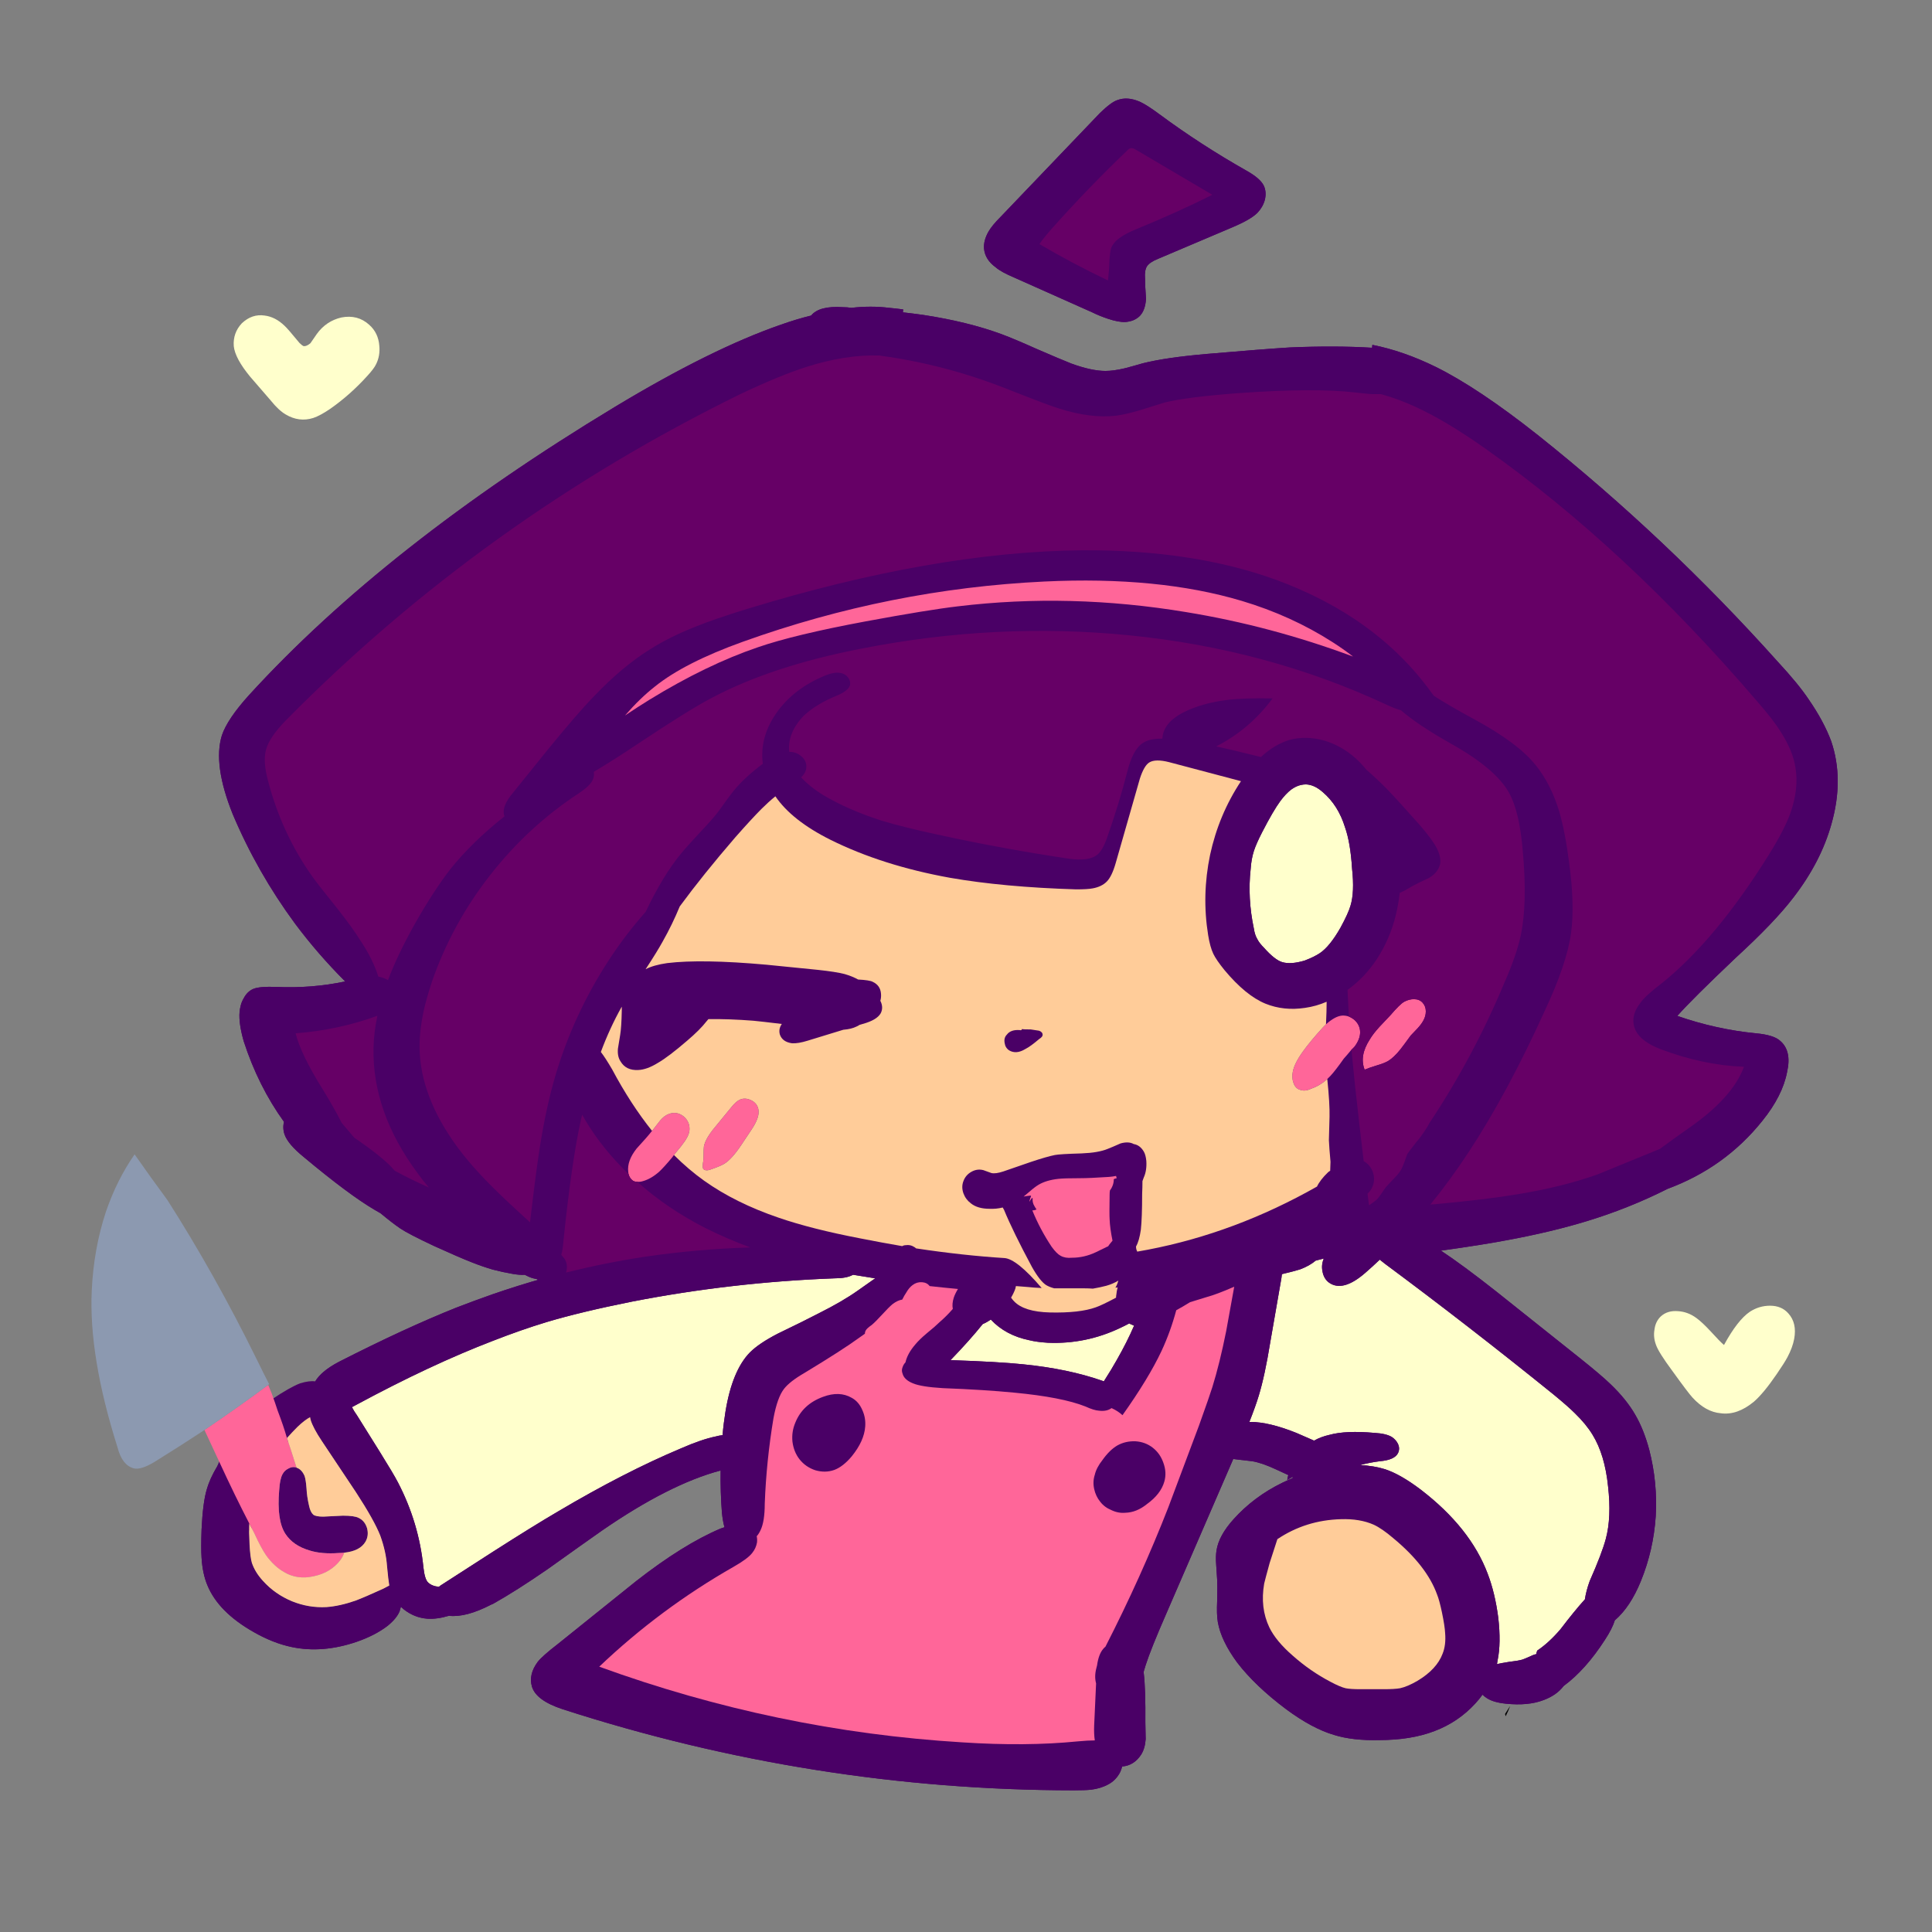 
<svg xmlns="http://www.w3.org/2000/svg" version="1.1" xmlns:xlink="http://www.w3.org/1999/xlink" preserveAspectRatio="none" x="0px" y="0px" width="300px" height="300px" viewBox="0 0 300 300">
<rect x="0" y="0" width="300" height="300" fill="#808080" stroke="none"/>
<defs>
<g id="nancy_0_Layer1_0_FILL">
<path fill="#4A0066" stroke="none" d="
M 266.65 93.3
Q 265.05 90.9 261.85 87.45 244.65 68.25 224.65 52.3 215.3 44.9 208.7 41.65 203.7 39.2 198.9 38.25
L 198.85 38.7
Q 193.2 38.35 186.1 38.65 182.05 38.9 173.3 39.65 166.9 40.2 163.3 41.1 161.4 41.65 160.4 41.9 158.7 42.3 157.45 42.3 155.3 42.3 152.15 41.15 150.5 40.5 146.7 38.85 143.35 37.35 141.35 36.6 136.05 34.65 129.15 33.6 127.75 33.4 126 33.2
L 126.05 32.75
Q 124.95 32.6 123.85 32.5 121.05 32.15 118 32.5 117.35 32.4 116.7 32.4 113 32.15 111.75 33.7 109.5 34.25 107.1 35.1 96.25 38.85 81.25 47.9 45.75 69.35 24.5 92.6 21.1 96.35 20.25 98.9 18.85 103.45 21.95 111.15 25.75 120.15 31.6 128.1 35.15 132.85 39.4 137.1 34.2 138.2 28.7 137.95 26.15 137.85 25.15 138.25 24.2 138.65 23.65 139.7 23.35 140.2 23.2 140.75 23.05 141.3 23 141.85 22.85 143.6 23.65 146.4 25.9 153.35 29.9 158.9 29.65 159.9 30 160.9 30.55 162.4 32.95 164.35 39.95 170.2 43.95 172.55 44.4 172.8 44.9 173.1 46.7 174.6 47.95 175.45 49.2 176.3 53.25 178.2 57.1 179.95 59.15 180.75 60.8 181.4 62.35 181.85 63.9 182.25 65.35 182.5 66.45 182.7 67.3 182.65 68.65 183.4 69.7 183.3 69.947 183.273 70.15 183.2
L 70.15 183.2
Q 66.23 184.312 62.35 185.65 59.5 186.65 56.65 187.75 48.75 190.9 38.45 196.15 35.712 197.582 34.75 199.2 33.857 199.063 32.4 199.5 30.75 200.15 28 202 25.5 203.7 24.45 204.8 23.7 205.6 22.8 206.8 20.535 209.864 19.5 212.45 18.369 214.336 17.9 216 17.3 218 17.1 222.2 17 225.15 17.1 226.6 17.25 229.05 18 230.85 19.7 235 25.15 238.1 28.2 239.85 31.1 240.45 35.85 241.45 41.15 239.65 44.05 238.65 46 237.15 47.4 236 47.85 234.9 47.95 234.6 48.05 234.2 48.25 234.4 48.5 234.6 50.15 235.9 52.15 236.05 53.65 236.15 55.5 235.6 58.15 235.9 62.1 233.85 62.2 233.8 62.35 233.75 66 231.7 70.85 228.35 76.45 224.35 79.3 222.35 89.75 215.15 97.65 213.05
L 97.7 213.05
Q 97.65 216.35 97.9 219.6 98.05 221 98.3 221.85 98 221.95 97.7 222.05 91.9 224.5 84.6 230.2 80.55 233.45 72.4 240 70 241.85 69.3 242.75 67.85 244.7 68.4 246.6 69.05 248.75 73.15 250.1 112 262.65 152.5 262.7 154.35 262.7 155.25 262.6 156.75 262.4 157.85 261.8 159.1 261.15 159.75 259.85 159.95 259.4 160.05 259 161.9 258.85 163 257.15 163.6 256.2 163.7 254.75 163.7 254.25 163.65 252.15 163.7 247.05 163.4 244.5 163.4 244.35 163.4 244.25 163.55 243.75 163.7 243.25 164.5 240.75 166.95 235.15
L 177.3 211.25
Q 177.65 211.3 178.1 211.35
L 180.25 211.6
Q 181.75 211.85 183.9 212.85 185.05 213.4 185.85 213.75 185.75 214.05 185.7 214.4 185.7 214.45 185.7 214.5 186.341 214.108 186.95 213.75 186.956 213.913 186.95 214.05 185.908 214.458 184.9 214.95 180.5 217.1 177.35 220.6 175.05 223.15 174.7 225.45 174.55 226.35 174.65 227.7 174.7 228.45 174.8 230 174.85 230.85 174.8 233.3 174.7 235.35 174.9 236.55 175.4 239.45 177.9 242.85 180.7 246.5 185.5 250.1 189.55 253.1 192.95 254.1 195.85 255 199.95 254.9 204.9 254.9 208.55 253.5 212.25 252.1 214.9 249.2 215.5 248.55 216 247.85 216.3 248.15 216.7 248.4 217.7 249.05 219.65 249.25 223.1 249.6 225.45 248.7 227.5 247.95 228.6 246.5 232 244 235 239.35 236.15 237.6 236.55 236.3 238.95 234.25 240.6 230.2 242.55 225.4 242.9 220.15 243.2 214.9 241.9 209.85 241.05 206.65 239.7 204.35 238.35 202 235.9 199.65 234.4 198.2 231.2 195.65
L 218.15 185.25
Q 212.95 181.15 209.55 178.9 216.35 177.95 220.2 177.2 226.85 175.95 232.1 174.35 238.7 172.35 244.75 169.3 253.65 166 259.45 158.75 262.6 154.85 263.3 151.15 264.05 147.85 262.2 146.3 261.2 145.4 258.45 145.15 252.3 144.55 246.25 142.45 248.5 139.9 255.35 133.4 261.35 127.9 264.25 124.1 268.55 118.55 270.2 112.6 272.15 105.7 270.15 99.8 269 96.7 266.65 93.3
M 45.3 231.4
Q 42.45 232.7 41 233.25 38.55 234.1 36.5 234.25 33.75 234.4 31.15 233.35 28.5 232.25 26.65 230.2 25.4 228.85 24.9 227.35 24.65 226.45 24.55 224.55 24.488 223.41 24.45 222.4 24.568 222.339 24.65 222.25 25.55 221.2 26.05 218.55 26.8 215.3 27.95 212.8 30.09 208.287 34.1 205.45 34.547 206.621 35.8 208.5
L 41.1 216.45
Q 43.9 220.75 44.85 223.15 45.75 225.65 45.9 227.9 46.1 230.05 46.25 230.9 45.8 231.15 45.3 231.4
M 177.15 20
Q 180 18.8 181.05 17.75 181.9 16.85 182.2 15.75 182.5 14.55 182.05 13.55 181.5 12.4 179.35 11.2 172.2 7.15 165.85 2.45 163.9 1 162.8 0.5 160.85 -0.35 159.3 0.25 158.35 0.55 156.6 2.25
L 141.15 18.4
Q 139.85 19.7 139.3 20.65 138.5 22.05 138.6 23.3 138.75 25 140.4 26.2 141.25 26.95 143.4 27.85
L 155.4 33.2
Q 156.5 33.75 157.85 34.2 159.5 34.75 160.55 34.7 161.95 34.6 162.8 33.75 163.65 32.85 163.75 31.1 163.6 28.95 163.6 27.95 163.5 26.7 163.9 26.05 164.35 25.4 165.6 24.9
L 177.15 20 Z"/>
</g>

<g id="nancy_0_Layer0_0_FILL">
<path fill="#FFFFCC" stroke="none" d="
M 242.7 191.2
Q 242.5 192.35 242.95 193.55 243.35 194.7 245.5 197.6 247.95 201 248.6 201.7 250.65 203.95 253 204.15 255.55 204.5 258.15 202.35 259.65 201.05 261.7 198.05 262.9 196.3 263.35 195.45 264.15 193.95 264.4 192.6 264.85 190.15 263.5 188.65 262.45 187.45 260.65 187.45 258.95 187.45 257.5 188.4 255.6 189.7 253.5 193.55 252.9 193.05 251.4 191.4 250.1 190 249.2 189.35 247.9 188.4 246.4 188.3 244.75 188.15 243.7 189.1 242.85 189.9 242.7 191.2
M 44.7 38.4
Q 44.55 36.4 43.15 35.15 41.35 33.5 38.8 34 36.45 34.55 35 36.55 34.65 37.05 34 38 33.4 38.5 32.95 38.45 32.7 38.35 32.3 37.95 30.45 35.7 30 35.3 28.55 33.9 26.9 33.7 24.95 33.4 23.35 34.9 21.95 36.4 22.1 38.45 22.3 40.35 24.65 43.2
L 27.85 46.9
Q 29.05 48.4 30.15 49.05 32.25 50.3 34.45 49.6 35.5 49.25 37.05 48.2 40.2 46 42.9 43 43.9 41.9 44.2 41.25 44.85 39.95 44.7 38.4
M 138.4 190.3
Q 136.35 192.85 133.4 195.9 140.85 196.15 144.7 196.55 151.65 197.25 156.95 199.1 157.1 199.15 157.2 199.2 158.45 197.25 159.2 195.9 160.8 193.1 161.9 190.55 161.65 190.45 161.45 190.35 161.3 190.3 161.15 190.2 160.5 190.55 159.75 190.9 154.4 193.45 148.5 193.2 146.8 193.1 145.6 192.8 141.95 192.05 139.65 189.6 139 190.05 138.4 190.3
M 70.65 190
Q 66.7 191.2 62.35 192.9 52.7 196.6 41.2 202.8 40.8 203 40.45 203.2 40.75 203.8 41.25 204.5
L 44.75 210.1
Q 46.9 213.55 47.6 214.9 50.85 221.15 51.55 228.1 51.75 229.9 52.25 230.4 52.85 231 53.95 231.1 54.05 231 54.2 230.9 58.7 228 62.35 225.65 68.6 221.65 72.45 219.4 82.75 213.3 91.55 209.6 94.75 208.2 96.95 207.75 97.5 207.6 98 207.55 98.15 205.75 98.45 203.9 99.5 197.5 102.25 194.7 103.65 193.3 106.55 191.8 110.8 189.75 112.9 188.65 116.6 186.8 119 185.1
L 121.7 183.2
Q 119.95 182.9 118.3 182.65 118.2 182.65 118.15 182.7 117.2 183.2 115.35 183.2 99.45 183.8 84 186.8 76 188.4 70.65 190
M 200.8 180.9
Q 200.4 180.6 200.05 180.3 198.95 181.35 197.8 182.35 194.3 185.4 192.15 183.85 191.35 183.25 191.15 182.1 190.95 181.1 191.35 180.15 191.3 180.15 191.25 180.15 190.9 180.25 190.1 180.45 189.15 181.25 187.7 181.8 186.75 182.1 184.85 182.55 184.8 183.15 184.65 183.9
L 183.05 193.1
Q 182.2 198.35 181.25 201.45 180.75 203.1 179.8 205.5 179.9 205.5 180 205.5 182.85 205.5 187.1 207.2
L 189.85 208.4
Q 190.9 207.8 192.25 207.5 194.8 206.8 199.25 207.2 201.05 207.3 201.95 207.85 202.6 208.3 202.9 208.95 203.2 209.65 202.9 210.3 202.4 211.4 200.05 211.6 198.45 211.8 197 212.2 199.15 212.3 200.9 212.85 203.3 213.65 206.4 216 214.1 221.9 216.8 229.05 217.95 232.05 218.45 235.9 218.9 239.85 218.35 242.5 218.3 242.8 218.25 243.1 218.85 242.95 220.15 242.75 221.5 242.6 222.2 242.4 222.4 242.35 223.85 241.7 224.1 241.6 224.35 241.55 224.4 241.25 224.5 241 226.3 239.8 228.1 237.7 230.35 234.75 231.9 233.05 232.1 231.7 232.65 230.2 234.55 225.9 235.15 223.65 236.05 220.3 235.5 215.5 235 210.6 233.1 207.5 232.1 205.85 230.35 204.15 229.3 203.1 227.05 201.25 213.75 190.5 200.8 180.9
M 186.3 107.3
Q 185.45 107.95 184.6 109.1 183.5 110.6 181.8 113.9 180.85 115.75 180.5 116.85 180.1 118.1 180 119.65 179.5 124.15 180.5 128.9 180.65 129.9 181.05 130.55 181.35 131.15 182.1 131.9 183.75 133.75 184.9 134.1 186.25 134.5 188.4 133.85 189.85 133.3 190.75 132.7 192.3 131.65 193.95 128.75 195.15 126.55 195.5 125.35 196.15 123.25 195.75 119.6 195.5 115.55 194.65 113.15 193.6 109.75 191.2 107.7 189.9 106.55 188.6 106.5 187.8 106.5 187.05 106.85 186.65 107.05 186.3 107.3 Z"/>

<path fill="#4A0066" stroke="none" d="
M 266.65 93.3
Q 265.05 90.9 261.85 87.45 244.65 68.25 224.65 52.3 215.3 44.9 208.7 41.65 203.7 39.2 198.9 38.25
L 198.85 38.7
Q 193.2 38.35 186.1 38.65 182.05 38.9 173.3 39.65 166.9 40.2 163.3 41.1 161.4 41.65 160.4 41.9 158.7 42.3 157.45 42.3 155.3 42.3 152.15 41.15 150.5 40.5 146.7 38.85 143.35 37.35 141.35 36.6 136.05 34.65 129.15 33.6 127.75 33.4 126 33.2
L 126.05 32.75
Q 124.95 32.6 123.85 32.5 121.05 32.15 118 32.5 117.35 32.4 116.7 32.4 113 32.15 111.75 33.7 109.5 34.25 107.1 35.1 96.25 38.85 81.25 47.9 45.75 69.35 24.5 92.6 21.1 96.35 20.25 98.9 18.85 103.45 21.95 111.15 25.75 120.15 31.6 128.1 35.15 132.85 39.4 137.1 34.2 138.2 28.7 137.95 26.15 137.85 25.15 138.25 24.2 138.65 23.65 139.7 23.35 140.2 23.2 140.75 23.05 141.3 23 141.85 22.85 143.6 23.65 146.4 25.9 153.35 29.9 158.9 29.65 159.9 30 160.9 30.55 162.4 32.95 164.35 39.95 170.2 43.95 172.55 44.4 172.8 44.9 173.1 46.7 174.6 47.95 175.45 49.2 176.3 53.25 178.2 57.1 179.95 59.15 180.75 60.8 181.4 62.35 181.85 63.9 182.25 65.35 182.5 66.45 182.7 67.3 182.65 68.288 183.199 69.1 183.3 69.226 183.383 69.3 183.45 65.809 184.457 62.35 185.65 59.5 186.65 56.65 187.75 48.75 190.9 38.45 196.15 35.2 197.85 34.45 199.8 33.95 199.85 33.4 200 31.4 200.6 29.35 201.9 29.15 202.05 28.95 202.2 28.7 202.3 28.5 202.5 28.7 203.05 28.9 203.7 29.85 206.2 30.3 207.8 30.35 207.9 30.35 208 31.15 207.1 32 206.25 33.1 205.2 33.95 204.75 34 204.95 34.05 205.2 34.4 206.4 35.8 208.5
L 41.1 216.45
Q 43.9 220.75 44.85 223.15 45.75 225.65 45.9 227.9 46.1 230.05 46.25 230.9 45.8 231.15 45.3 231.4 42.45 232.7 41 233.25 38.55 234.1 36.5 234.25 33.75 234.4 31.15 233.35 28.5 232.25 26.65 230.2 25.4 228.85 24.9 227.35 24.65 226.45 24.55 224.55 24.45 222.7 24.5 221.25 22.3 217 19.9 211.8 18.45 214.05 17.9 216 17.3 218 17.1 222.2 17 225.15 17.1 226.6 17.25 229.05 18 230.85 19.7 235 25.15 238.1 28.2 239.85 31.1 240.45 35.85 241.45 41.15 239.65 44.05 238.65 46 237.15 47.4 236 47.85 234.9 47.95 234.6 48.05 234.2 48.25 234.4 48.5 234.6 50.15 235.9 52.15 236.05 53.65 236.15 55.5 235.6 58.15 235.9 62.1 233.85 62.2 233.8 62.35 233.75 66 231.7 70.85 228.35 76.45 224.35 79.3 222.35 89.75 215.15 97.65 213.05
L 97.7 213.05
Q 97.65 216.35 97.9 219.6 98.05 221 98.3 221.85 98 221.95 97.7 222.05 91.9 224.5 84.6 230.2 80.55 233.45 72.4 240 70 241.85 69.3 242.75 67.85 244.7 68.4 246.6 69.05 248.75 73.15 250.1 112 262.65 152.5 262.7 154.35 262.7 155.25 262.6 156.75 262.4 157.85 261.8 159.1 261.15 159.75 259.85 159.95 259.4 160.05 259 161.9 258.85 163 257.15 163.6 256.2 163.7 254.75 163.7 254.25 163.65 252.15 163.7 247.05 163.4 244.5 163.4 244.35 163.4 244.25 163.55 243.75 163.7 243.25 164.5 240.75 166.95 235.15
L 177.3 211.25
Q 177.65 211.3 178.1 211.35
L 180.25 211.6
Q 181.75 211.85 183.9 212.85 185.05 213.4 185.85 213.75 185.75 214.05 185.7 214.4 185.7 214.45 185.7 214.5 186.096 214.258 186.5 214.05 186.493 214.096 186.5 214.15 186.504 214.189 186.5 214.2 185.696 214.561 184.9 214.95 180.5 217.1 177.35 220.6 175.05 223.15 174.7 225.45 174.55 226.35 174.65 227.7 174.7 228.45 174.8 230 174.85 230.85 174.8 233.3 174.7 235.35 174.9 236.55 175.4 239.45 177.9 242.85 180.7 246.5 185.5 250.1 189.55 253.1 192.95 254.1 195.85 255 199.95 254.9 204.9 254.9 208.55 253.5 212.25 252.1 214.9 249.2 215.5 248.55 216 247.85 216.3 248.15 216.7 248.4 217.7 249.05 219.65 249.25 223.1 249.6 225.45 248.7 227.5 247.95 228.6 246.5 232 244 235 239.35 236.15 237.6 236.55 236.3 238.95 234.25 240.6 230.2 242.55 225.4 242.9 220.15 243.2 214.9 241.9 209.85 241.05 206.65 239.7 204.35 238.35 202 235.9 199.65 234.4 198.2 231.2 195.65
L 218.15 185.25
Q 212.95 181.15 209.55 178.9 216.35 177.95 220.2 177.2 226.85 175.95 232.1 174.35 238.7 172.35 244.75 169.3 253.65 166 259.45 158.75 262.6 154.85 263.3 151.15 264.05 147.85 262.2 146.3 261.2 145.4 258.45 145.15 252.3 144.55 246.25 142.45 248.5 139.9 255.35 133.4 261.35 127.9 264.25 124.1 268.55 118.55 270.2 112.6 272.15 105.7 270.15 99.8 269 96.7 266.65 93.3
M 258.6 93.55
Q 261.15 96.45 262.35 98.4 264.2 101.3 264.6 103.9 265.15 107.15 263.8 111 262.85 113.6 260.45 117.45 252.15 130.75 243.75 137.45 241.25 139.35 240.5 140.45 238.8 142.65 239.8 144.75 240.7 146.5 243.75 147.65 250.25 150.1 256.6 150.35 254.85 155.15 248 159.9 245.5 161.65 243.55 163.1
L 233.9 167.05
Q 228.45 169 221.4 170.15 216.65 170.95 208.55 171.7 208.2 171.7 207.9 171.75 211 167.95 213.85 163.6 219.9 154.4 225.65 141.7 229.1 134.35 229.75 129.6 230.35 125.2 229.45 118.65 228.85 113.9 227.9 110.65 226.6 106.4 224.25 103.5 221.5 100.05 214.65 96.35 210.95 94.35 208.45 92.75 208.3 92.55 208.15 92.35 199.6 80.45 183.85 74.7 171 70.05 153.85 70.15 130.85 70.35 101.65 79.3 96.8 80.8 93.95 81.95 89.75 83.6 86.7 85.55 82.45 88.2 78.1 92.75 75.5 95.4 70.7 101.3
L 65.5 107.75
Q 63.75 109.8 64.05 111.2 64.1 111.3 64.15 111.45 59.05 115.5 55.7 119.7 53.15 123 50.25 128.1 47.5 133 46.05 136.9 45.4 136.5 44.55 136.35 43.7 133.65 41.8 130.8 40.6 128.85 38.2 125.8 35.3 122.2 34.4 120.95 29.6 114.25 27.45 106.05 26.6 102.95 27.1 101.15 27.6 99.2 30.2 96.55 60.85 65.5 100.65 45.95 106.85 43 111.1 41.65 117.1 39.75 122.3 39.9 122.5 39.9 122.65 39.95 132.45 41.3 141.8 44.95 149.15 47.85 150.3 48.15 155.2 49.7 159.1 49.25 160.6 49.05 162.8 48.4 164.1 48 166.65 47.2 170.1 46.35 178.05 45.75 189.9 44.9 196.3 45.65 198.4 45.9 198.95 45.9 199.6 45.9 200.25 45.9 202.95 46.65 205.65 47.9 210.35 50.05 216.5 54.4 238.2 69.75 258.6 93.55
M 195.9 86.65
Q 183.15 81.9 170 79.75 151.95 76.75 134.55 78.85 129.85 79.4 120.15 81.2 109.15 83.25 103.5 85.2 95.55 87.9 86.65 93.35 84.95 94.4 82.85 95.8 85.2 93.1 87.5 91.3 92.1 87.6 101.15 84.35 124 76.15 147.95 75 165.7 74.15 178.6 78 186.3 80.3 192.7 84.4 194.35 85.45 195.9 86.65
M 184.6 109.1
Q 185.45 107.95 186.3 107.3 186.65 107.05 187.05 106.85 187.8 106.5 188.6 106.5 189.9 106.55 191.2 107.7 193.6 109.75 194.65 113.15 195.5 115.55 195.75 119.6 196.15 123.25 195.5 125.35 195.15 126.55 193.95 128.75 192.3 131.65 190.75 132.7 189.85 133.3 188.4 133.85 186.25 134.5 184.9 134.1 183.75 133.75 182.1 131.9 181.35 131.15 181.05 130.55 180.65 129.9 180.5 128.9 179.5 124.15 180 119.65 180.1 118.1 180.5 116.85 180.85 115.75 181.8 113.9 183.5 110.6 184.6 109.1
M 166.15 194.5
Q 167.55 191.5 168.45 188.15 169.3 187.7 170.6 186.9 170.9 186.8 173.2 186.1 174.7 185.7 177.45 184.5 176.35 190.55 176.2 191.4 175.2 196.4 174.05 200.1 173.7 201.25 172 206
L 167.2 218.8
Q 163 229.55 157.45 240.4 157.25 240.55 157.1 240.75 156.4 241.55 156.15 243.3 156.1 243.5 156.05 243.7 155.7 245 156 246.1
L 155.7 252.65
Q 155.65 253.95 155.8 254.95 154.75 254.95 153.15 255.1 145.1 255.9 135.2 255.25 106.35 253.5 78.85 243.5 88.3 234.5 99.7 228 101.9 226.75 102.6 225.85 103.2 225.1 103.35 224.2 103.4 223.65 103.3 223.25 103.65 222.85 103.9 222.3 104.55 220.95 104.55 218.2 104.8 211.55 105.9 204.95 106.5 201.7 107.55 200.35 108.45 199.2 110.7 197.9 116.65 194.3 119.25 192.4 119.65 192.1 120.1 191.8 120.1 191.55 120.2 191.35 120.35 191 121.15 190.45 121.75 189.95 122.8 188.8 123.8 187.7 124.4 187.2 125.2 186.6 125.9 186.5 126.25 185.8 126.5 185.45 126.95 184.65 127.5 184.25 128.15 183.75 128.95 183.8 129.75 183.85 130.15 184.4 132.35 184.65 134.55 184.85 134.1 185.6 133.9 186.2 133.6 187.15 133.75 187.95 132.8 189.05 131.7 190 131.1 190.6 129.75 191.7 128.55 192.7 127.9 193.5 126.7 194.9 126.4 196.25 126.1 196.55 125.95 197 125.75 197.5 125.95 198 126.2 198.95 127.55 199.5 128.85 200.05 132.2 200.25 138.7 200.5 143.3 200.95 150.7 201.65 154.35 203.1 155.65 203.7 156.45 203.75 157.65 203.9 158.4 203.35 159.4 203.8 160.1 204.45 164.15 198.75 166.15 194.5
M 200.05 180.3
Q 200.4 180.6 200.8 180.9 213.75 190.5 227.05 201.25 229.3 203.1 230.35 204.15 232.1 205.85 233.1 207.5 235 210.6 235.5 215.5 236.05 220.3 235.15 223.65 234.55 225.9 232.65 230.2 232.1 231.7 231.9 233.05 230.35 234.75 228.1 237.7 226.3 239.8 224.5 241 224.4 241.25 224.35 241.55 224.1 241.6 223.85 241.7 222.4 242.35 222.2 242.4 221.5 242.6 220.15 242.75 218.85 242.95 218.25 243.1 218.3 242.8 218.35 242.5 218.9 239.85 218.45 235.9 217.95 232.05 216.8 229.05 214.1 221.9 206.4 216 203.3 213.65 200.9 212.85 199.15 212.3 197 212.2 198.45 211.8 200.05 211.6 202.4 211.4 202.9 210.3 203.2 209.65 202.9 208.95 202.6 208.3 201.95 207.85 201.05 207.3 199.25 207.2 194.8 206.8 192.25 207.5 190.9 207.8 189.85 208.4
L 187.1 207.2
Q 182.85 205.5 180 205.5 179.9 205.5 179.8 205.5 180.75 203.1 181.25 201.45 182.2 198.35 183.05 193.1
L 184.65 183.9
Q 184.8 183.15 184.85 182.55 186.75 182.1 187.7 181.8 189.15 181.25 190.1 180.45 190.9 180.25 191.25 180.15 191.3 180.15 191.35 180.15 190.95 181.1 191.15 182.1 191.35 183.25 192.15 183.85 194.3 185.4 197.8 182.35 198.95 181.35 200.05 180.3
M 44.35 142.45
L 44.4 142.45
Q 43.85 145 43.8 147.45 43.6 157.4 50.7 166.95 51.45 168 52.4 169.1 49.5 167.8 47.1 166.5 46.9 166.3 46.75 166.1 45.05 164.25 40.8 161.35 39.85 160.25 38.85 159.05 37.75 156.85 36 154 32.5 148.4 31.7 145.15 38.3 144.65 44.35 142.45
M 62.35 192.9
Q 66.7 191.2 70.65 190 76 188.4 84 186.8 99.45 183.8 115.35 183.2 117.2 183.2 118.15 182.7 118.2 182.65 118.3 182.65 119.95 182.9 121.7 183.2
L 119 185.1
Q 116.6 186.8 112.9 188.65 110.8 189.75 106.55 191.8 103.65 193.3 102.25 194.7 99.5 197.5 98.45 203.9 98.15 205.75 98 207.55 97.5 207.6 96.95 207.75 94.75 208.2 91.55 209.6 82.75 213.3 72.45 219.4 68.6 221.65 62.35 225.65 58.7 228 54.2 230.9 54.05 231 53.95 231.1 52.85 231 52.25 230.4 51.75 229.9 51.55 228.1 50.85 221.15 47.6 214.9 46.9 213.55 44.75 210.1
L 41.25 204.5
Q 40.75 203.8 40.45 203.2 40.8 203 41.2 202.8 52.7 196.6 62.35 192.9
M 133.4 195.9
Q 136.35 192.85 138.4 190.3 139 190.05 139.65 189.6 141.95 192.05 145.6 192.8 146.8 193.1 148.5 193.2 154.4 193.45 159.75 190.9 160.5 190.55 161.15 190.2 161.3 190.3 161.45 190.35 161.65 190.45 161.9 190.55 160.8 193.1 159.2 195.9 158.45 197.25 157.2 199.2 157.1 199.15 156.95 199.1 151.65 197.25 144.7 196.55 140.85 196.15 133.4 195.9
M 208.95 232.3
Q 209.3 233.15 209.7 235.05 210.15 237.2 210.2 238.3 210.35 240.15 209.8 241.5 208.9 243.9 205.9 245.7 204.35 246.6 203.2 246.85 202.35 247 200.65 247
L 197.05 247
Q 195.5 247 194.75 246.85 193.9 246.65 192.4 245.85 189.25 244.2 186.55 241.8 183.95 239.55 182.9 237.4 181.45 234.35 182.1 230.6 182.25 229.95 182.95 227.4
L 184.15 223.7
Q 188.55 220.75 194 220.6 196.95 220.5 199.1 221.45 200.4 222.05 202.15 223.55 207.35 227.85 208.95 232.3
M 146.15 170.8
Q 146.1 170.75 146.05 170.7 145.75 171.1 145.65 171.3 145.65 171.25 145.65 171.2 145.75 170.8 145.9 170.45 145.9 170.4 145.85 170.35 145.3 170.4 144.75 170.5 145.1 170.2 145.65 169.75 146.5 169 147.1 168.65 148.3 167.95 150.15 167.75 151 167.65 153.5 167.65 155 167.65 158 167.45 158.6 167.4 159.1 167.3 159.15 167.5 159.2 167.65 158.95 167.7 158.75 167.8 158.75 168.75 158.15 169.55 158.1 169.85 158.1 170.25 158.05 173.3 158.1 174 158.15 175.4 158.55 177.35 158.35 177.6 158.1 177.9 157.95 178.1 157.85 178.25
L 157.8 178.25
Q 157.6 178.35 155.95 179.15 154.15 180 152.25 180 151.2 180.1 150.5 179.7 149.9 179.4 149.1 178.3 147.3 175.6 146.1 172.65 146.45 172.65 146.75 172.5 146.5 172.15 146.3 171.75 146.1 171.3 146.15 170.8
M 183.4 93.15
Q 179.05 93.05 176.25 93.4 172.35 93.9 169.5 95.35 167.6 96.35 166.85 97.6 166.35 98.4 166.3 99.3 166.3 99.35 166.3 99.4 164.25 99.35 163.15 100.15 161.7 101.15 160.85 104.5 159.6 109.4 157.65 114.95 156.95 116.85 156.15 117.45 154.9 118.45 151.85 118.05 141.8 116.55 132.1 114.45 126.2 113.2 122.6 112.1 117.5 110.45 113.7 108.2 111.5 106.85 110.2 105.4 110.95 104.7 111 103.9 111.1 102.9 110.25 102.15 109.45 101.45 108.4 101.45
L 108.35 101.45
Q 108.05 98.5 110.6 95.85 112.55 94 115.9 92.65 117.6 91.9 117.8 91.05 117.9 90.4 117.45 89.85 117 89.3 116.3 89.2 115.35 89 113.8 89.65 109.15 91.6 106.55 95.15 103.7 99.05 104.25 103.3 101.5 105.35 99.8 107.4 98.95 108.45 97.4 110.65 96.45 111.9 94.5 113.95 92.4 116.2 91.55 117.25 88.8 120.55 86.05 126.3 82.9 129.85 80.3 133.85 74.85 142.25 72.05 151.7 70.6 156.6 69.6 163 69.05 166.45 68.1 174.5 64.3 171.05 62.35 169.1 62.2 168.95 62.1 168.85 58.85 165.6 56.7 162.65 51.1 154.95 50.95 147.5 50.9 144.5 51.8 140.75 52.25 139 52.9 137.05 56 128.15 61.9 120.6 67.8 113.05 75.65 107.9 77.55 106.65 77.9 105.65 78.1 105.1 78 104.55 81.05 102.75 84.85 100.2 92.8 94.9 96.35 93.05 105.7 88.1 119.65 85.4 140.55 81.3 161.15 83.35 182.65 85.5 201.15 94.15 202.45 94.75 203.35 95 206 97.3 211.15 100.2 218.1 104.1 220.15 107.85 221.75 110.75 222.25 116.8 223 124.9 221.95 129.9 221.3 133 219.4 137.3 214.6 148.8 207.75 159.1 207.6 159.35 207.45 159.65 206.45 161.25 205.8 161.95 204.35 163.8 204.3 163.95 203.85 165.3 203.55 165.95 203.25 166.7 202.35 167.6 201.15 168.85 200.95 169.1 199.85 170.75 199.55 171 199.35 171.2 198.4 171.85 198.35 171.75 198.35 171.65
L 198.15 170.05
Q 198.55 169.65 198.6 169.55 199.55 168.1 198.9 166.5 198.45 165.5 197.55 165
L 196.9 159.45
Q 196.154 153.066 195.65 147.7 194.881 148.629 194.45 149.1 193.15 150.95 192.4 151.75 192.154 152.014 191.9 152.25 192.3 156.1 192.25 158.1 192.15 161.15 192.15 161.75 192.2 162.9 192.4 165.1 192.4 165.55 192.35 166.5 192.15 166.6 192 166.75 190.8 167.9 190.3 168.95 177.6 176.15 164.05 178.75 163.25 178.9 162.4 179.05 162.35 179 162.35 178.95 162.2 178.65 162.2 178.25 162.7 177.4 162.95 175.65 163.15 173.8 163.15 170.1 163.2 169.05 163.2 168.1 163.3 167.85 163.4 167.55 163.9 166.45 163.8 164.95 163.7 164 163.4 163.5 162.8 162.5 161.85 162.35 161.05 161.9 159.8 162.25 158.45 162.85 157.8 163.1 156.35 163.7 153.75 163.8 150.35 163.9 149.6 164.05 148.35 164.3 145.95 165.1
L 141.6 166.6
Q 140.4 167 139.75 166.85 138.95 166.55 138.5 166.4 137.55 166.15 136.65 166.65 135.75 167.15 135.4 168.1 135.05 169 135.4 170 135.75 170.95 136.55 171.55 137.6 172.4 139.45 172.4 140.5 172.45 141.5 172.2 141.6 172.4 141.7 172.55 143.1 175.95 146.05 181.45 147.3 183.65 148.25 184.25 148.75 184.55 149.5 184.75 149.65 184.75 149.8 184.75 151.25 184.75 154.15 184.75 154.9 184.75 155.5 184.8 156.65 184.6 157.6 184.35 158.65 184.05 159.45 183.55 159.3 184.15 159 184.65 159.15 184.65 159.35 184.6 159.2 185.15 159.15 185.7 159.1 185.95 159.1 186.2 156.95 187.35 155.95 187.7 153.45 188.6 148.85 188.5 144.8 188.4 143.25 186.75 143.05 186.55 142.8 186.2 143.15 185.6 143.35 185.1 143.5 184.75 143.55 184.4
L 145.45 184.55
Q 146.35 184.65 147.55 184.7 143.65 180.15 141.75 180.05 135.35 179.65 128.05 178.55 127.9 178.4 127.7 178.3 127.15 177.95 126.45 178.05 126.15 178.05 125.9 178.2 122.7 177.65 119.4 177 111.85 175.55 106.75 173.8 100 171.5 95.15 168.05 92.709 166.308 90.45 164.05
L 90.15 164.45
Q 88.9 165.95 88.15 166.65 86.9 167.75 85.65 168.1 85.148 168.259 84.75 168.2 89.44 172.406 95.45 175.45 98.65 177.05 102.3 178.4 94.1 178.65 85.9 179.85 79.71 180.796 73.7 182.3 73.722 182.198 73.75 182.1 74 181 73.45 180.15 73.166 179.81 72.95 179.55 73.081 179.135 73.15 178.65 73.25 178 73.3 177.3 74.55 165.2 76 158.6 76.1 158.2 76.2 157.8 78.6 162.1 82.35 165.95 82.87 166.484 83.4 167 83.369 166.834 83.35 166.65 83.15 164.95 84.65 163.05 86.25 161.317 87.05 160.3 83.723 156.143 80.85 150.75 79.8 148.95 79.1 148.05 80.5 144.3 82.3 141.1 82.348 141.052 82.35 141 82.35 141.302 82.35 141.65 82.3 144.2 82.1 145.4 82 146.1 81.75 147.55 81.65 148.75 82.15 149.5 83 150.95 84.9 150.85 86.25 150.8 87.95 149.75 89.6 148.8 92.5 146.3 94.5 144.6 95.5 143.3 95.65 143.1 95.8 142.95 99 142.9 102.8 143.2 103.9 143.3 107.2 143.7 106.65 144.5 106.9 145.35 107.3 146.5 108.8 146.7 109.75 146.75 111.2 146.3
L 116.75 144.6
Q 118 144.5 118.8 144.1 119.05 144 119.25 143.85
L 119.75 143.7
Q 121.95 143.1 122.55 142.05 123 141.2 122.55 140.2 122.5 140.15 122.5 140.1 122.65 139.6 122.6 139 122.5 137.7 121.3 137.15 120.85 136.9 119.05 136.8 118.15 136.3 116.95 135.95 115.6 135.6 112.8 135.3
L 104.8 134.5
Q 94.75 133.6 89.4 134.25 87.3 134.55 86.05 135.2 87.85 132.45 88.7 130.9 90.2 128.25 91.35 125.45 94.95 120.55 99.95 114.75 102.55 111.8 104.05 110.3 105.1 109.25 106.2 108.35 108.75 112.1 114.75 115.1 122.8 119.1 133.3 121 141.6 122.45 152.9 122.8 154.65 122.8 155.45 122.65 156.85 122.4 157.65 121.6 158.45 120.8 159.05 118.7
L 162.8 105.6
Q 163.45 103.6 164.25 103.1 165.2 102.5 167.35 103.05
L 178.5 106
Q 175.05 111.2 173.7 117.45 172.4 123.7 173.4 129.9 173.7 131.75 174.2 132.8 174.65 133.75 175.95 135.35 179.25 139.3 182.3 140.55 185.15 141.7 188.45 141.2 190.2 140.95 191.8 140.25 191.8 141.655 191.7 143.75 193.118 142.487 194.2 142.4 194.762 142.373 195.25 142.55 195.139 140.489 195.05 138.6 195.05 138.5 195.05 138.4 197.65 136.55 199.55 133.7 201.65 130.5 202.55 126.75 202.95 125.1 203.15 123.35 203.25 123.3 203.35 123.25 203.95 123 205.1 122.3 205.9 121.85 207.65 121.05 209.05 120.25 209.4 118.95 209.65 117.9 208.9 116.4 208.2 115.05 206.25 112.8 202.8 108.9 201 107.05 199.45 105.5 197.95 104.2 197.15 103.2 196.25 102.4 194.1 100.5 191.45 99.7 188.6 98.9 186 99.6 183.7 100.3 181.6 102.25
L 177.5 101.25
Q 176 100.9 174.65 100.6 179.85 97.95 183.4 93.15
M 142.5 147.8
Q 143.6 148.45 145 147.6 145.8 147.2 147.15 146.05 147.7 145.7 147.7 145.4 147.7 144.95 147.15 144.75
L 145.85 144.55
Q 144.7 144.55 144.45 144.5 144.5 144.6 144.4 144.65 144.25 144.7 144.15 144.65 142.75 144.55 142.15 145.35 141.65 145.85 141.8 146.65 141.9 147.4 142.5 147.8
M 118.05 201.75
Q 116.15 200.65 113.6 201.6 110.45 202.75 109.3 205.6 108.7 207 108.85 208.55 109.05 210.15 109.95 211.3 110.9 212.5 112.4 213 113.95 213.45 115.35 212.95 116.7 212.45 118.05 210.85 120 208.45 120.15 206.2 120.25 204.85 119.7 203.65 119.15 202.35 118.05 201.75
M 158.4 219.2
Q 159.45 219.7 160.55 219.6 162.3 219.55 163.9 218.25 166.05 216.7 166.6 214.75 167 213.35 166.45 211.85 165.95 210.4 164.8 209.5 163.65 208.6 162.1 208.5 160.55 208.45 159.3 209.15 158.1 209.85 157 211.4 156.05 212.6 155.8 213.7 155.45 214.75 155.7 215.9 155.95 217.05 156.65 217.9 157.3 218.75 158.4 219.2
M 42.8 222
Q 42.45 220.85 41.5 220.4 40.85 220.05 39.05 220.05
L 36 220.2
Q 34.85 220.2 34.45 219.9 34 219.5 33.8 218.55 33.45 217.05 33.4 215.85 33.3 214.5 33.1 213.9 32.65 212.85 31.85 212.6 31.8 212.55 31.75 212.55 31.15 212.4 30.55 212.75 29.95 213.05 29.65 213.65 29.25 214.4 29.15 216.1 28.75 220.75 30.1 222.85 31.3 224.7 33.85 225.45 35.7 226.05 38.45 225.85 38.85 225.85 39.25 225.8 41.7 225.55 42.55 224.1 43.1 223.15 42.8 222
M 177.15 20
Q 180 18.8 181.05 17.75 181.9 16.85 182.2 15.75 182.5 14.55 182.05 13.55 181.5 12.4 179.35 11.2 172.2 7.15 165.85 2.45 163.9 1 162.8 0.5 160.85 -0.35 159.3 0.25 158.35 0.55 156.6 2.25
L 141.15 18.4
Q 139.85 19.7 139.3 20.65 138.5 22.05 138.6 23.3 138.75 25 140.4 26.2 141.25 26.95 143.4 27.85
L 155.4 33.2
Q 156.5 33.75 157.85 34.2 159.5 34.75 160.55 34.7 161.95 34.6 162.8 33.75 163.65 32.85 163.75 31.1 163.6 28.95 163.6 27.95 163.5 26.7 163.9 26.05 164.35 25.4 165.6 24.9
L 177.15 20
M 174.05 14.95
Q 168.55 17.7 162.2 20.3 160.65 20.95 159.95 21.45 158.75 22.2 158.35 23.2 158.15 23.75 158.05 25.5 158.05 26.4 157.85 28.25 152.1 25.5 147.2 22.6 148 21.45 149.35 19.95 154.85 13.8 160.75 8.15 161.15 7.7 161.45 7.7 161.75 7.7 162.1 7.9
L 174.05 14.95 Z"/>

<path fill="#FF6699" stroke="none" d="
M 92.85 160.3
Q 93 158.95 91.95 158.05 90.85 157.2 89.6 157.7 88.95 157.95 88.3 158.7 87.95 159.15 87.25 160.05 87.161 160.167 87.05 160.3 86.25 161.317 84.65 163.05 83.15 164.95 83.35 166.65 83.369 166.834 83.4 167 83.576 167.687 84.1 168.05 84.383 168.215 84.75 168.2 85.148 168.259 85.65 168.1 86.9 167.75 88.15 166.65 88.9 165.95 90.15 164.45
L 90.45 164.05 91.55 162.7
Q 92.75 161.2 92.85 160.3
M 102.4 160.25
Q 103.85 158.15 103.55 156.9 103.35 156 102.45 155.55 101.5 155.1 100.7 155.45 100.1 155.7 99.3 156.7
L 96.8 159.75
Q 95.3 161.55 95.1 162.75 95.05 163.2 95.05 164.05 95.05 164.9 94.95 165.3 94.85 166.1 95.05 166.25 95.35 166.55 96 166.35 97.6 165.8 98.2 165.45 99.4 164.75 100.9 162.5
L 102.4 160.25
M 191.25 144.2
Q 189.2 146.45 188.1 148 186.8 149.8 186.55 151.1 186.35 152 186.65 152.85 186.95 153.75 187.75 153.95 188.5 154.2 189.4 153.75 190.749 153.3 191.9 152.25 192.154 152.014 192.4 151.75 193.15 150.95 194.45 149.1 194.881 148.629 195.65 147.7 195.902 147.48 196.15 147.2 197 146.05 197 145 197 143.9 196.15 143.1 195.732 142.752 195.25 142.55 194.762 142.373 194.2 142.4 193.118 142.487 191.7 143.75 191.478 143.972 191.25 144.2
M 207.2 141.75
Q 207.2 140.95 206.7 140.4 206.2 139.85 205.35 139.85 204.6 139.85 203.85 140.25 203.2 140.6 201.7 142.35 200.55 143.55 200 144.15 199 145.25 198.5 146.1 196.85 148.65 197.7 150.8 198.25 150.55 199.55 150.15 200.75 149.8 201.35 149.45 202.25 148.9 203.25 147.65 203.8 146.95 204.85 145.5 205.2 145.15 205.9 144.4 206.5 143.75 206.8 143.2 207.2 142.5 207.2 141.75
M 146.05 170.7
Q 146.1 170.75 146.15 170.8 146.1 171.3 146.3 171.75 146.5 172.15 146.75 172.5 146.45 172.65 146.1 172.65 147.3 175.6 149.1 178.3 149.9 179.4 150.5 179.7 151.2 180.1 152.25 180 154.15 180 155.95 179.15 157.6 178.35 157.8 178.25
L 157.85 178.25
Q 157.95 178.1 158.1 177.9 158.35 177.6 158.55 177.35 158.15 175.4 158.1 174 158.05 173.3 158.1 170.25 158.1 169.85 158.15 169.55 158.75 168.75 158.75 167.8 158.95 167.7 159.2 167.65 159.15 167.5 159.1 167.3 158.6 167.4 158 167.45 155 167.65 153.5 167.65 151 167.65 150.15 167.75 148.3 167.95 147.1 168.65 146.5 169 145.65 169.75 145.1 170.2 144.75 170.5 145.3 170.4 145.85 170.35 145.9 170.4 145.9 170.45 145.75 170.8 145.65 171.2 145.65 171.25 145.65 171.3 145.75 171.1 146.05 170.7
M 168.45 188.15
Q 167.55 191.5 166.15 194.5 164.15 198.75 160.1 204.45 159.4 203.8 158.4 203.35 157.65 203.9 156.45 203.75 155.65 203.7 154.35 203.1 150.7 201.65 143.3 200.95 138.7 200.5 132.2 200.25 128.85 200.05 127.55 199.5 126.2 198.95 125.95 198 125.75 197.5 125.95 197 126.1 196.55 126.4 196.25 126.7 194.9 127.9 193.5 128.55 192.7 129.75 191.7 131.1 190.6 131.7 190 132.8 189.05 133.75 187.95 133.6 187.15 133.9 186.2 134.1 185.6 134.55 184.85 132.35 184.65 130.15 184.4 129.75 183.85 128.95 183.8 128.15 183.75 127.5 184.25 126.95 184.65 126.5 185.45 126.25 185.8 125.9 186.5 125.2 186.6 124.4 187.2 123.8 187.7 122.8 188.8 121.75 189.95 121.15 190.45 120.35 191 120.2 191.35 120.1 191.55 120.1 191.8 119.65 192.1 119.25 192.4 116.65 194.3 110.7 197.9 108.45 199.2 107.55 200.35 106.5 201.7 105.9 204.95 104.8 211.55 104.55 218.2 104.55 220.95 103.9 222.3 103.65 222.85 103.3 223.25 103.4 223.65 103.35 224.2 103.2 225.1 102.6 225.85 101.9 226.75 99.7 228 88.3 234.5 78.85 243.5 106.35 253.5 135.2 255.25 145.1 255.9 153.15 255.1 154.75 254.95 155.8 254.95 155.65 253.95 155.7 252.65
L 156 246.1
Q 155.7 245 156.05 243.7 156.1 243.5 156.15 243.3 156.4 241.55 157.1 240.75 157.25 240.55 157.45 240.4 163 229.55 167.2 218.8
L 172 206
Q 173.7 201.25 174.05 200.1 175.2 196.4 176.2 191.4 176.35 190.55 177.45 184.5 174.7 185.7 173.2 186.1 170.9 186.8 170.6 186.9 169.3 187.7 168.45 188.15
M 160.55 219.6
Q 159.45 219.7 158.4 219.2 157.3 218.75 156.65 217.9 155.95 217.05 155.7 215.9 155.45 214.75 155.8 213.7 156.05 212.6 157 211.4 158.1 209.85 159.3 209.15 160.55 208.45 162.1 208.5 163.65 208.6 164.8 209.5 165.95 210.4 166.45 211.85 167 213.35 166.6 214.75 166.05 216.7 163.9 218.25 162.3 219.55 160.55 219.6
M 113.6 201.6
Q 116.15 200.65 118.05 201.75 119.15 202.35 119.7 203.65 120.25 204.85 120.15 206.2 120 208.45 118.05 210.85 116.7 212.45 115.35 212.95 113.95 213.45 112.4 213 110.9 212.5 109.95 211.3 109.05 210.15 108.85 208.55 108.7 207 109.3 205.6 110.45 202.75 113.6 201.6
M 170 79.75
Q 183.15 81.9 195.9 86.65 194.35 85.45 192.7 84.4 186.3 80.3 178.6 78 165.7 74.15 147.95 75 124 76.15 101.15 84.35 92.1 87.6 87.5 91.3 85.2 93.1 82.85 95.8 84.95 94.4 86.65 93.35 95.55 87.9 103.5 85.2 109.15 83.25 120.15 81.2 129.85 79.4 134.55 78.85 151.95 76.75 170 79.75
M 28.5 202.5
Q 28 201 27.45 199.75 22.65 203.3 17.55 206.75 18.75 209.35 19.9 211.8 22.3 217 24.5 221.25 24.9 222.05 25.3 222.8 26.3 225 27.15 226.25 28.4 227.95 29.9 228.8 31.95 230.05 34.55 229.45 37.15 228.9 38.65 226.95 39.05 226.4 39.25 225.8 38.85 225.85 38.45 225.85 35.7 226.05 33.85 225.45 31.3 224.7 30.1 222.85 28.75 220.75 29.15 216.1 29.25 214.4 29.65 213.65 29.95 213.05 30.55 212.75 31.15 212.4 31.75 212.55 31.8 212.55 31.85 212.6 30.75 209.1 30.35 208 30.35 207.9 30.3 207.8 29.85 206.2 28.9 203.7 28.7 203.05 28.5 202.5 Z"/>

<path fill="#660066" stroke="none" d="
M 76.2 157.8
Q 76.1 158.2 76 158.6 74.55 165.2 73.3 177.3 73.25 178 73.15 178.65 73.081 179.135 72.95 179.55 73.166 179.81 73.45 180.15 74 181 73.75 182.1 73.722 182.198 73.7 182.3 79.71 180.796 85.9 179.85 94.1 178.65 102.3 178.4 98.65 177.05 95.45 175.45 89.44 172.406 84.75 168.2 84.383 168.215 84.1 168.05 83.576 167.687 83.4 167 82.87 166.484 82.35 165.95 78.6 162.1 76.2 157.8
M 176.25 93.4
Q 179.05 93.05 183.4 93.15 179.85 97.95 174.65 100.6 176 100.9 177.5 101.25
L 181.6 102.25
Q 183.7 100.3 186 99.6 188.6 98.9 191.45 99.7 194.1 100.5 196.25 102.4 197.15 103.2 197.95 104.2 199.45 105.5 201 107.05 202.8 108.9 206.25 112.8 208.2 115.05 208.9 116.4 209.65 117.9 209.4 118.95 209.05 120.25 207.65 121.05 205.9 121.85 205.1 122.3 203.95 123 203.35 123.25 203.25 123.3 203.15 123.35 202.95 125.1 202.55 126.75 201.65 130.5 199.55 133.7 197.65 136.55 195.05 138.4 195.05 138.5 195.05 138.6 195.139 140.489 195.25 142.55 195.732 142.752 196.15 143.1 197 143.9 197 145 197 146.05 196.15 147.2 195.902 147.48 195.65 147.7 196.154 153.066 196.9 159.45
L 197.55 165
Q 198.45 165.5 198.9 166.5 199.55 168.1 198.6 169.55 198.55 169.65 198.15 170.05
L 198.35 171.65
Q 198.35 171.75 198.4 171.85 199.35 171.2 199.55 171 199.85 170.75 200.95 169.1 201.15 168.85 202.35 167.6 203.25 166.7 203.55 165.95 203.85 165.3 204.3 163.95 204.35 163.8 205.8 161.95 206.45 161.25 207.45 159.65 207.6 159.35 207.75 159.1 214.6 148.8 219.4 137.3 221.3 133 221.95 129.9 223 124.9 222.25 116.8 221.75 110.75 220.15 107.85 218.1 104.1 211.15 100.2 206 97.3 203.35 95 202.45 94.75 201.15 94.15 182.65 85.5 161.15 83.35 140.55 81.3 119.65 85.4 105.7 88.1 96.35 93.05 92.8 94.9 84.85 100.2 81.05 102.75 78 104.55 78.1 105.1 77.9 105.65 77.55 106.65 75.65 107.9 67.8 113.05 61.9 120.6 56 128.15 52.9 137.05 52.25 139 51.8 140.75 50.9 144.5 50.95 147.5 51.1 154.95 56.7 162.65 58.85 165.6 62.1 168.85 62.2 168.95 62.35 169.1 64.3 171.05 68.1 174.5 69.05 166.45 69.6 163 70.6 156.6 72.05 151.7 74.85 142.25 80.3 133.85 82.9 129.85 86.05 126.3 88.8 120.55 91.55 117.25 92.4 116.2 94.5 113.95 96.45 111.9 97.4 110.65 98.95 108.45 99.8 107.4 101.5 105.35 104.25 103.3 103.7 99.05 106.55 95.15 109.15 91.6 113.8 89.65 115.35 89 116.3 89.2 117 89.3 117.45 89.85 117.9 90.4 117.8 91.05 117.6 91.9 115.9 92.65 112.55 94 110.6 95.85 108.05 98.5 108.35 101.45
L 108.4 101.45
Q 109.45 101.45 110.25 102.15 111.1 102.9 111 103.9 110.95 104.7 110.2 105.4 111.5 106.85 113.7 108.2 117.5 110.45 122.6 112.1 126.2 113.2 132.1 114.45 141.8 116.55 151.85 118.05 154.9 118.45 156.15 117.45 156.95 116.85 157.65 114.95 159.6 109.4 160.85 104.5 161.7 101.15 163.15 100.15 164.25 99.35 166.3 99.4 166.3 99.35 166.3 99.3 166.35 98.4 166.85 97.6 167.6 96.35 169.5 95.35 172.35 93.9 176.25 93.4
M 206.7 140.4
Q 207.2 140.95 207.2 141.75 207.2 142.5 206.8 143.2 206.5 143.75 205.9 144.4 205.2 145.15 204.85 145.5 203.8 146.95 203.25 147.65 202.25 148.9 201.35 149.45 200.75 149.8 199.55 150.15 198.25 150.55 197.7 150.8 196.85 148.65 198.5 146.1 199 145.25 200 144.15 200.55 143.55 201.7 142.35 203.2 140.6 203.85 140.25 204.6 139.85 205.35 139.85 206.2 139.85 206.7 140.4
M 44.4 142.45
L 44.35 142.45
Q 38.3 144.65 31.7 145.15 32.5 148.4 36 154 37.75 156.85 38.85 159.05 39.85 160.25 40.8 161.35 45.05 164.25 46.75 166.1 46.9 166.3 47.1 166.5 49.5 167.8 52.4 169.1 51.45 168 50.7 166.95 43.6 157.4 43.8 147.45 43.85 145 44.4 142.45
M 262.35 98.4
Q 261.15 96.45 258.6 93.55 238.2 69.75 216.5 54.4 210.35 50.05 205.65 47.9 202.95 46.65 200.25 45.9 199.6 45.9 198.95 45.9 198.4 45.9 196.3 45.65 189.9 44.9 178.05 45.75 170.1 46.35 166.65 47.2 164.1 48 162.8 48.4 160.6 49.05 159.1 49.25 155.2 49.7 150.3 48.15 149.15 47.85 141.8 44.95 132.45 41.3 122.65 39.95 122.5 39.9 122.3 39.9 117.1 39.75 111.1 41.65 106.85 43 100.65 45.95 60.85 65.5 30.2 96.55 27.6 99.2 27.1 101.15 26.6 102.95 27.45 106.05 29.6 114.25 34.4 120.95 35.3 122.2 38.2 125.8 40.6 128.85 41.8 130.8 43.7 133.65 44.55 136.35 45.4 136.5 46.05 136.9 47.5 133 50.25 128.1 53.15 123 55.7 119.7 59.05 115.5 64.15 111.45 64.1 111.3 64.05 111.2 63.75 109.8 65.5 107.75
L 70.7 101.3
Q 75.5 95.4 78.1 92.75 82.45 88.2 86.7 85.55 89.75 83.6 93.95 81.95 96.8 80.8 101.65 79.3 130.85 70.35 153.85 70.15 171 70.05 183.85 74.7 199.6 80.45 208.15 92.35 208.3 92.55 208.45 92.75 210.95 94.35 214.65 96.35 221.5 100.05 224.25 103.5 226.6 106.4 227.9 110.65 228.85 113.9 229.45 118.65 230.35 125.2 229.75 129.6 229.1 134.35 225.65 141.7 219.9 154.4 213.85 163.6 211 167.95 207.9 171.75 208.2 171.7 208.55 171.7 216.65 170.95 221.4 170.15 228.45 169 233.9 167.05
L 243.55 163.1
Q 245.5 161.65 248 159.9 254.85 155.15 256.6 150.35 250.25 150.1 243.75 147.65 240.7 146.5 239.8 144.75 238.8 142.65 240.5 140.45 241.25 139.35 243.75 137.45 252.15 130.75 260.45 117.45 262.85 113.6 263.8 111 265.15 107.15 264.6 103.9 264.2 101.3 262.35 98.4
M 162.2 20.3
Q 168.55 17.7 174.05 14.95
L 162.1 7.9
Q 161.75 7.7 161.45 7.7 161.15 7.7 160.75 8.15 154.85 13.8 149.35 19.95 148 21.45 147.2 22.6 152.1 25.5 157.85 28.25 158.05 26.4 158.05 25.5 158.15 23.75 158.35 23.2 158.75 22.2 159.95 21.45 160.65 20.95 162.2 20.3 Z"/>

<path fill="#FFCC99" stroke="none" d="
M 167.35 103.05
Q 165.2 102.5 164.25 103.1 163.45 103.6 162.8 105.6
L 159.05 118.7
Q 158.45 120.8 157.65 121.6 156.85 122.4 155.45 122.65 154.65 122.8 152.9 122.8 141.6 122.45 133.3 121 122.8 119.1 114.75 115.1 108.75 112.1 106.2 108.35 105.1 109.25 104.05 110.3 102.55 111.8 99.95 114.75 94.95 120.55 91.35 125.45 90.2 128.25 88.7 130.9 87.85 132.45 86.05 135.2 87.3 134.55 89.4 134.25 94.75 133.6 104.8 134.5
L 112.8 135.3
Q 115.6 135.6 116.95 135.95 118.15 136.3 119.05 136.8 120.85 136.9 121.3 137.15 122.5 137.7 122.6 139 122.65 139.6 122.5 140.1 122.5 140.15 122.55 140.2 123 141.2 122.55 142.05 121.95 143.1 119.75 143.7
L 119.25 143.85
Q 119.05 144 118.8 144.1 118 144.5 116.75 144.6
L 111.2 146.3
Q 109.75 146.75 108.8 146.7 107.3 146.5 106.9 145.35 106.65 144.5 107.2 143.7 103.9 143.3 102.8 143.2 99 142.9 95.8 142.95 95.65 143.1 95.5 143.3 94.5 144.6 92.5 146.3 89.6 148.8 87.95 149.75 86.25 150.8 84.9 150.85 83 150.95 82.15 149.5 81.65 148.75 81.75 147.55 82 146.1 82.1 145.4 82.3 144.2 82.35 141.65 82.35 141.302 82.35 141 82.348 141.052 82.3 141.1 80.5 144.3 79.1 148.05 79.8 148.95 80.85 150.75 83.723 156.143 87.05 160.3 87.161 160.167 87.25 160.05 87.95 159.15 88.3 158.7 88.95 157.95 89.6 157.7 90.85 157.2 91.95 158.05 93 158.95 92.85 160.3 92.75 161.2 91.55 162.7
L 90.45 164.05
Q 92.709 166.308 95.15 168.05 100 171.5 106.75 173.8 111.85 175.55 119.4 177 122.7 177.65 125.9 178.2 126.15 178.05 126.45 178.05 127.15 177.95 127.7 178.3 127.9 178.4 128.05 178.55 135.35 179.65 141.75 180.05 143.65 180.15 147.55 184.7 146.35 184.65 145.45 184.55
L 143.55 184.4
Q 143.5 184.75 143.35 185.1 143.15 185.6 142.8 186.2 143.05 186.55 143.25 186.75 144.8 188.4 148.85 188.5 153.45 188.6 155.95 187.7 156.95 187.35 159.1 186.2 159.1 185.95 159.15 185.7 159.2 185.15 159.35 184.6 159.15 184.65 159 184.65 159.3 184.15 159.45 183.55 158.65 184.05 157.6 184.35 156.65 184.6 155.5 184.8 154.9 184.75 154.15 184.75 151.25 184.75 149.8 184.75 149.65 184.75 149.5 184.75 148.75 184.55 148.25 184.25 147.3 183.65 146.05 181.45 143.1 175.95 141.7 172.55 141.6 172.4 141.5 172.2 140.5 172.45 139.45 172.4 137.6 172.4 136.55 171.55 135.75 170.95 135.4 170 135.05 169 135.4 168.1 135.75 167.15 136.65 166.65 137.55 166.15 138.5 166.4 138.95 166.55 139.75 166.85 140.4 167 141.6 166.6
L 145.95 165.1
Q 148.35 164.3 149.6 164.05 150.35 163.9 153.75 163.8 156.35 163.7 157.8 163.1 158.45 162.85 159.8 162.25 161.05 161.9 161.85 162.35 162.8 162.5 163.4 163.5 163.7 164 163.8 164.95 163.9 166.45 163.4 167.55 163.3 167.85 163.2 168.1 163.2 169.05 163.15 170.1 163.15 173.8 162.95 175.65 162.7 177.4 162.2 178.25 162.2 178.65 162.35 178.95 162.35 179 162.4 179.05 163.25 178.9 164.05 178.75 177.6 176.15 190.3 168.95 190.8 167.9 192 166.75 192.15 166.6 192.35 166.5 192.4 165.55 192.4 165.1 192.2 162.9 192.15 161.75 192.15 161.15 192.25 158.1 192.3 156.1 191.9 152.25 190.749 153.3 189.4 153.75 188.5 154.2 187.75 153.95 186.95 153.75 186.65 152.85 186.35 152 186.55 151.1 186.8 149.8 188.1 148 189.2 146.45 191.25 144.2 191.478 143.972 191.7 143.75 191.8 141.655 191.8 140.25 190.2 140.95 188.45 141.2 185.15 141.7 182.3 140.55 179.25 139.3 175.95 135.35 174.65 133.75 174.2 132.8 173.7 131.75 173.4 129.9 172.4 123.7 173.7 117.45 175.05 111.2 178.5 106
L 167.35 103.05
M 145 147.6
Q 143.6 148.45 142.5 147.8 141.9 147.4 141.8 146.65 141.65 145.85 142.15 145.35 142.75 144.55 144.15 144.65 144.25 144.7 144.4 144.65 144.5 144.6 144.45 144.5 144.7 144.55 145.85 144.55
L 147.15 144.75
Q 147.7 144.95 147.7 145.4 147.7 145.7 147.15 146.05 145.8 147.2 145 147.6
M 103.55 156.9
Q 103.85 158.15 102.4 160.25
L 100.9 162.5
Q 99.4 164.75 98.2 165.45 97.6 165.8 96 166.35 95.35 166.55 95.05 166.25 94.85 166.1 94.95 165.3 95.05 164.9 95.05 164.05 95.05 163.2 95.1 162.75 95.3 161.55 96.8 159.75
L 99.3 156.7
Q 100.1 155.7 100.7 155.45 101.5 155.1 102.45 155.55 103.35 156 103.55 156.9
M 209.7 235.05
Q 209.3 233.15 208.95 232.3 207.35 227.85 202.15 223.55 200.4 222.05 199.1 221.45 196.95 220.5 194 220.6 188.55 220.75 184.15 223.7
L 182.95 227.4
Q 182.25 229.95 182.1 230.6 181.45 234.35 182.9 237.4 183.95 239.55 186.55 241.8 189.25 244.2 192.4 245.85 193.9 246.65 194.75 246.85 195.5 247 197.05 247
L 200.65 247
Q 202.35 247 203.2 246.85 204.35 246.6 205.9 245.7 208.9 243.9 209.8 241.5 210.35 240.15 210.2 238.3 210.15 237.2 209.7 235.05
M 41.5 220.4
Q 42.45 220.85 42.8 222 43.1 223.15 42.55 224.1 41.7 225.55 39.25 225.8 39.05 226.4 38.65 226.95 37.15 228.9 34.55 229.45 31.95 230.05 29.9 228.8 28.4 227.95 27.15 226.25 26.3 225 25.3 222.8 24.9 222.05 24.5 221.25 24.45 222.7 24.55 224.55 24.65 226.45 24.9 227.35 25.4 228.85 26.65 230.2 28.5 232.25 31.15 233.35 33.75 234.4 36.5 234.25 38.55 234.1 41 233.25 42.45 232.7 45.3 231.4 45.8 231.15 46.25 230.9 46.1 230.05 45.9 227.9 45.75 225.65 44.85 223.15 43.9 220.75 41.1 216.45
L 35.8 208.5
Q 34.4 206.4 34.05 205.2 34 204.95 33.95 204.75 33.1 205.2 32 206.25 31.15 207.1 30.35 208 30.75 209.1 31.85 212.6 32.65 212.85 33.1 213.9 33.3 214.5 33.4 215.85 33.45 217.05 33.8 218.55 34 219.5 34.45 219.9 34.85 220.2 36 220.2
L 39.05 220.05
Q 40.85 220.05 41.5 220.4 Z"/>

<path fill="#8C99B0" stroke="none" d="
M 25.6 195.65
Q 19.2 182.65 11.8 171.05 9.25 167.6 6.7 163.95 3.95 167.9 2.25 172.85 0.35 178.6 0.05 185.05 -0.45 195.25 4.05 209.45 4.75 212.2 6.55 212.7 7.65 213 9.8 211.7 13.75 209.25 17.55 206.75 22.65 203.3 27.45 199.75 27.5 199.65 27.6 199.65 26.75 198 25.6 195.65 Z"/>

<path fill="#000000" stroke="none" d="
M 219.6 251.2
Q 220 250.4 220.3 249.6 219.9 250.2 219.5 250.85 219.55 251 219.6 251.2 Z"/>
</g>
</defs>

<g transform="matrix( 1, 0, 0, 1, 14.2,15.3) ">
<g transform="matrix( 1, 0, 0, 1, 0,0) ">
<use xlink:href="#nancy_0_Layer1_0_FILL"/>
</g>

<g transform="matrix( 1, 0, 0, 1, 0,0) ">
<use xlink:href="#nancy_0_Layer0_0_FILL"/>
</g>
</g>
</svg>
